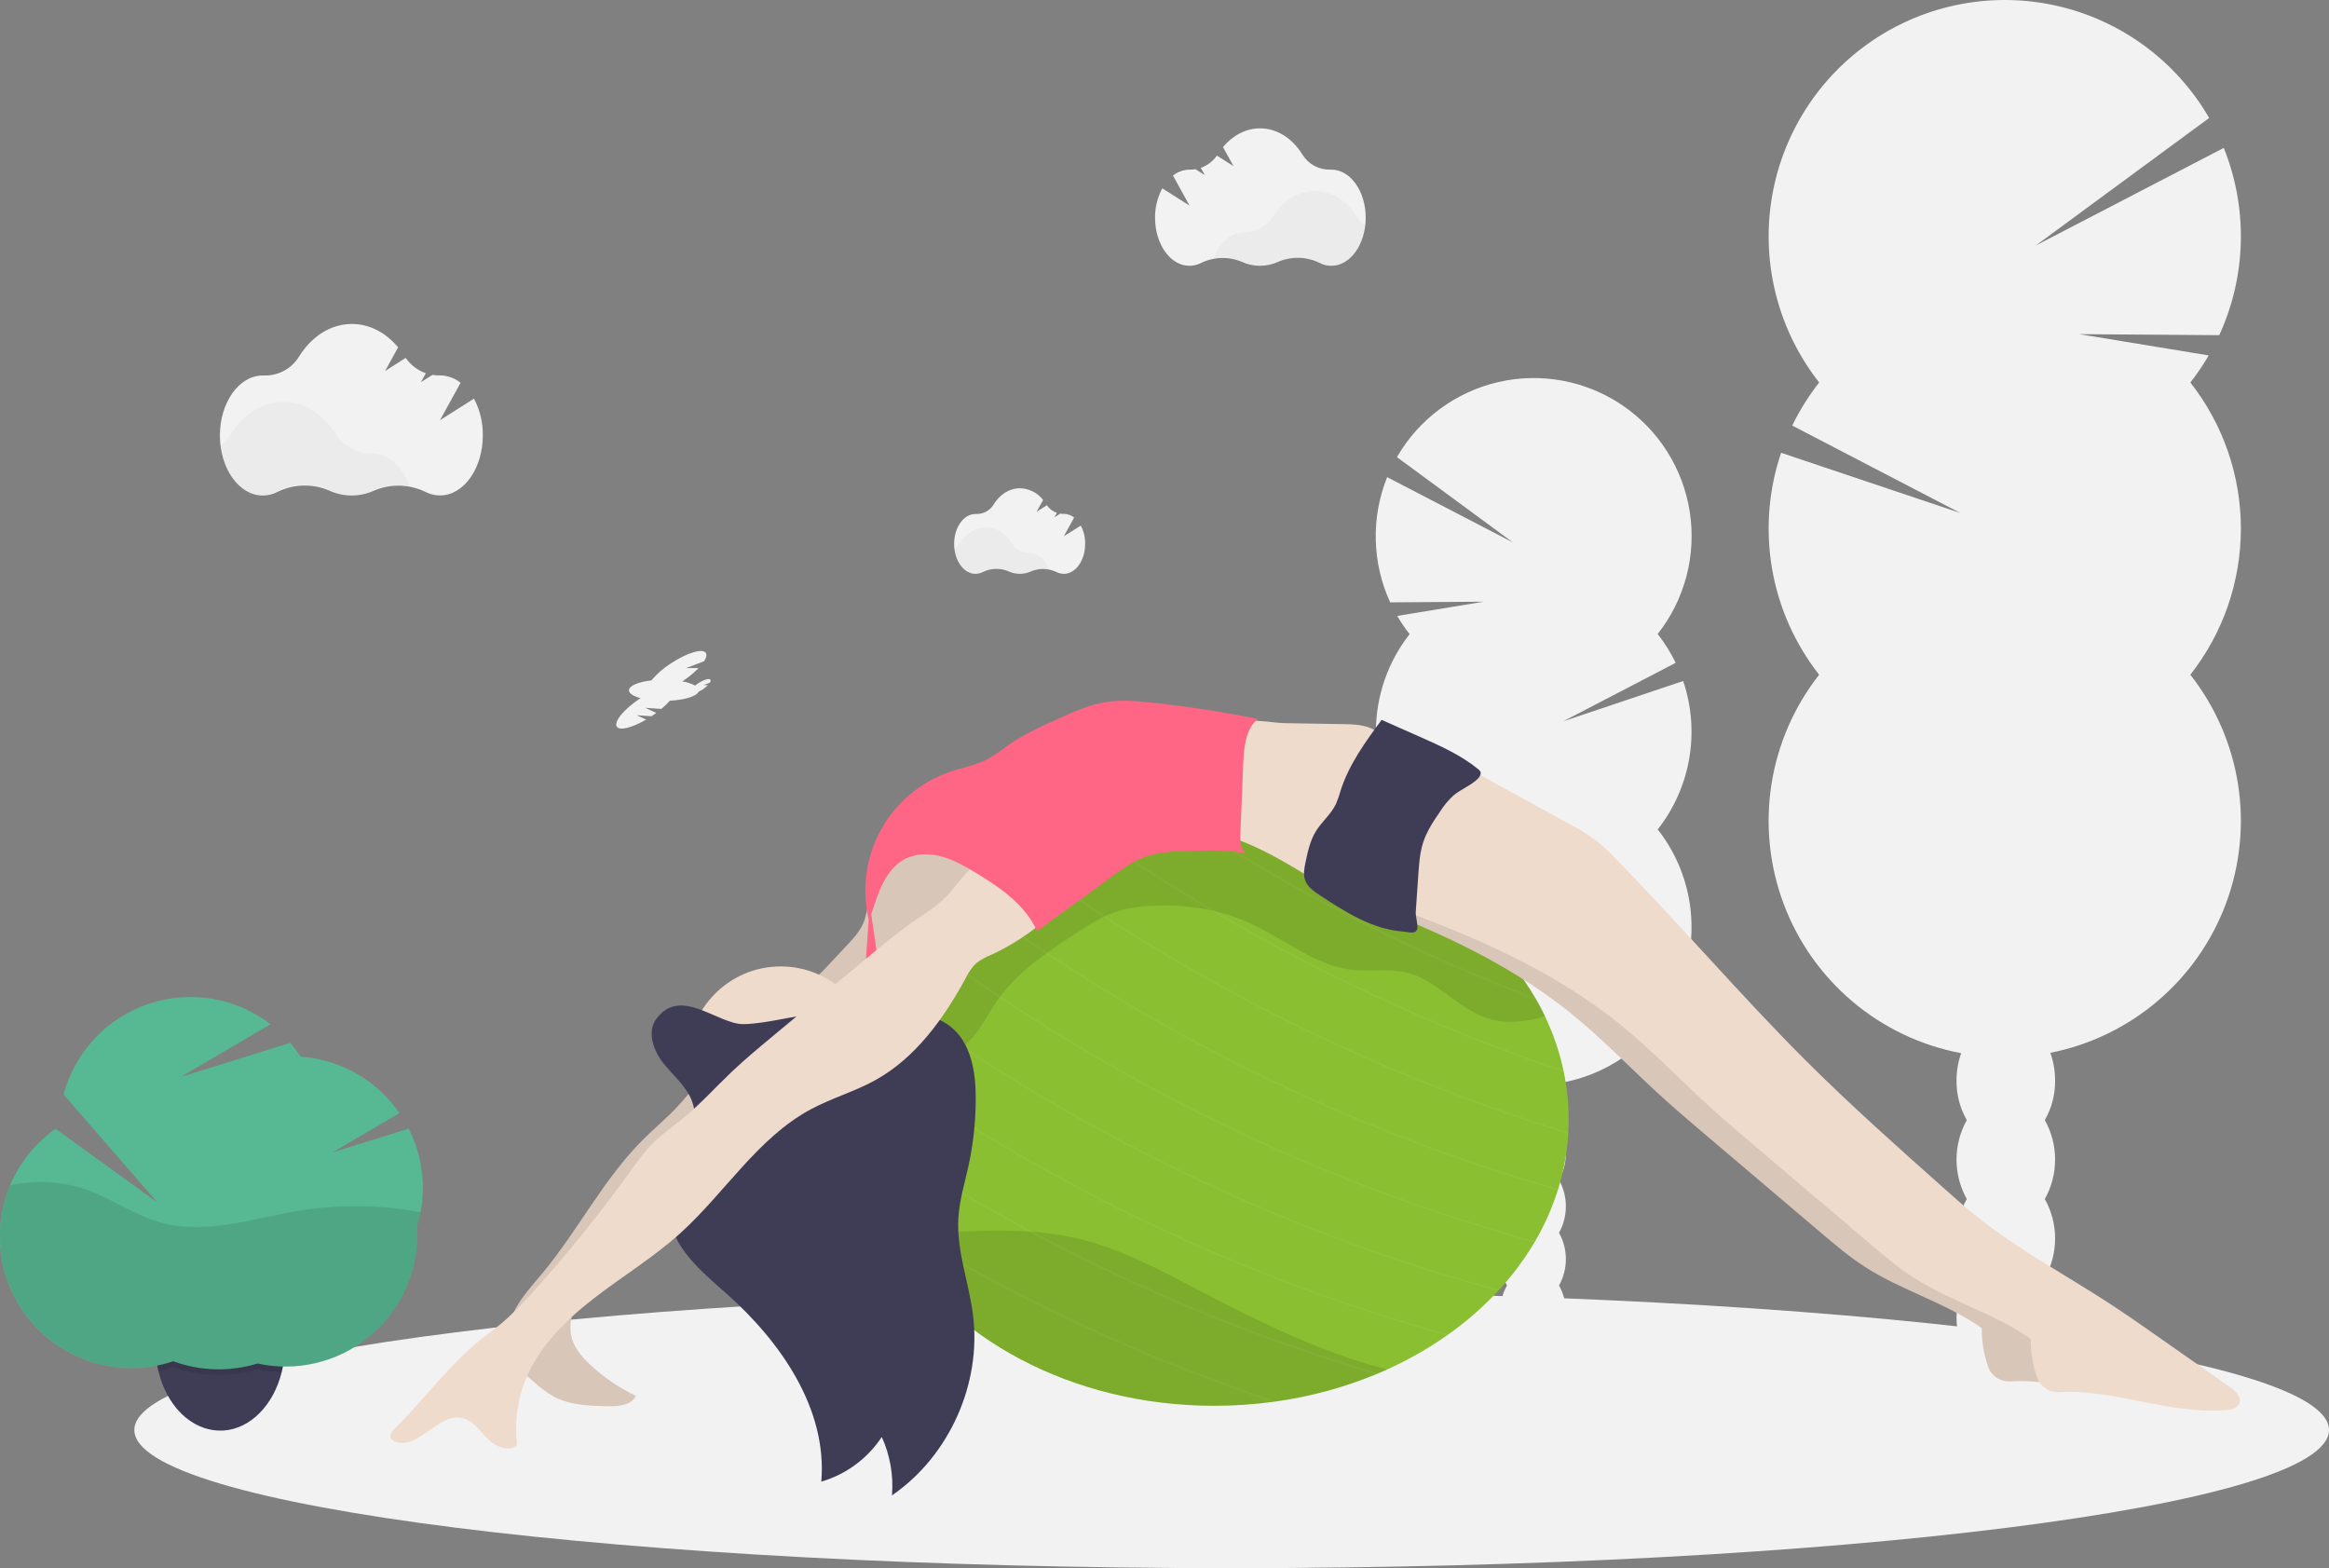 <svg width="606" height="408" viewBox="0 0 606 408" fill="none" xmlns="http://www.w3.org/2000/svg">
<rect x="0" y="0" width="606" height="408" fill="#808080" stroke="none"/>
<g clip-path="url(#clip0_689_4)">
<path d="M569.92 99.512C571.676 97.281 573.272 94.928 574.697 92.472L540.994 86.937L577.445 87.205C580.943 79.591 582.852 71.342 583.054 62.963C583.255 54.585 581.746 46.253 578.619 38.479L529.718 63.869L574.817 30.691C570.591 23.384 564.907 17.026 558.12 12.014C551.332 7.001 543.586 3.441 535.364 1.555C527.141 -0.33 518.619 -0.502 510.328 1.053C502.037 2.607 494.154 5.853 487.171 10.589C480.188 15.325 474.254 21.45 469.739 28.581C465.224 35.712 462.224 43.697 460.927 52.039C459.63 60.382 460.063 68.902 462.199 77.069C464.335 85.237 468.128 92.876 473.343 99.512C470.613 102.988 468.264 106.746 466.336 110.724L510.084 133.472L463.44 117.805C460.163 127.495 459.351 137.85 461.079 147.933C462.807 158.016 467.02 167.508 473.337 175.552C466.807 183.862 462.528 193.717 460.912 204.165C459.297 214.613 460.4 225.301 464.115 235.198C467.83 245.095 474.031 253.867 482.12 260.666C490.209 267.465 499.913 272.062 510.295 274.014C509.482 276.307 509.071 278.724 509.081 281.158C509.045 284.758 509.968 288.303 511.754 291.428C510.001 294.566 509.081 298.102 509.081 301.698C509.081 305.294 510.001 308.829 511.754 311.968C510.001 315.107 509.081 318.642 509.081 322.238C509.081 325.834 510.001 329.37 511.754 332.508C510.001 335.647 509.081 339.183 509.081 342.779C509.081 346.374 510.001 349.91 511.754 353.049C509.968 356.174 509.045 359.719 509.081 363.319C509.081 372.602 514.822 380.122 521.908 380.122C528.994 380.122 534.734 372.602 534.734 363.319C534.768 359.718 533.844 356.173 532.055 353.049C533.812 349.911 534.734 346.375 534.734 342.779C534.734 339.182 533.812 335.646 532.055 332.508C533.812 329.371 534.734 325.835 534.734 322.238C534.734 318.642 533.812 315.105 532.055 311.968C533.812 308.831 534.734 305.294 534.734 301.698C534.734 298.101 533.812 294.565 532.055 291.428C533.844 288.303 534.768 284.758 534.734 281.158C534.743 278.69 534.321 276.239 533.486 273.917C543.807 271.884 553.433 267.234 561.444 260.411C569.455 253.588 575.582 244.822 579.238 234.951C582.894 225.079 583.957 214.434 582.326 204.034C580.694 193.633 576.423 183.826 569.92 175.552C578.439 164.713 583.071 151.323 583.071 137.532C583.071 123.741 578.439 110.351 569.92 99.512Z" fill="#F2F2F2"/>
<path d="M366.749 164.956C365.578 163.462 364.512 161.89 363.557 160.249L386.092 156.546L361.721 156.723C359.382 151.632 358.106 146.116 357.97 140.514C357.835 134.913 358.844 129.342 360.934 124.144L393.64 141.124L363.483 118.934C366.303 114.039 370.102 109.778 374.642 106.417C379.181 103.056 384.364 100.668 389.867 99.402C395.37 98.135 401.075 98.017 406.625 99.056C412.175 100.095 417.452 102.267 422.126 105.438C426.8 108.609 430.771 112.71 433.791 117.485C436.811 122.26 438.814 127.607 439.677 133.192C440.54 138.777 440.244 144.48 438.806 149.946C437.368 155.411 434.821 160.521 431.322 164.956C433.15 167.279 434.721 169.792 436.008 172.453L406.752 187.665L437.958 177.183C440.151 183.663 440.694 190.589 439.537 197.332C438.38 204.075 435.561 210.422 431.333 215.799C435.702 221.355 438.565 227.945 439.647 234.932C440.728 241.919 439.992 249.067 437.508 255.685C435.024 262.304 430.877 268.17 425.468 272.717C420.058 277.264 413.569 280.338 406.626 281.643C407.168 283.176 407.442 284.792 407.436 286.418C407.457 288.819 406.839 291.182 405.646 293.265C406.82 295.363 407.436 297.727 407.436 300.132C407.436 302.536 406.82 304.901 405.646 306.998C406.82 309.097 407.436 311.463 407.436 313.868C407.436 316.273 406.82 318.639 405.646 320.738C406.82 322.836 407.436 325.2 407.436 327.604C407.436 330.009 406.82 332.373 405.646 334.471C406.839 336.554 407.457 338.917 407.436 341.318C407.436 347.52 403.599 352.552 398.884 352.552C394.17 352.552 390.333 347.52 390.333 341.318C390.312 338.917 390.93 336.554 392.123 334.471C390.949 332.373 390.333 330.009 390.333 327.604C390.333 325.2 390.949 322.836 392.123 320.738C390.949 318.639 390.333 316.273 390.333 313.868C390.333 311.463 390.949 309.097 392.123 306.998C390.949 304.901 390.333 302.536 390.333 300.132C390.333 297.727 390.949 295.363 392.123 293.265C390.93 291.182 390.312 288.819 390.333 286.418C390.328 284.767 390.611 283.127 391.171 281.574C384.27 280.215 377.832 277.106 372.475 272.545C367.117 267.983 363.019 262.121 360.574 255.52C358.128 248.92 357.416 241.801 358.507 234.846C359.597 227.891 362.453 221.333 366.8 215.799C361.106 208.551 358.01 199.598 358.01 190.378C358.01 181.157 361.106 172.204 366.8 164.956H366.749Z" fill="#F2F2F2"/>
<path d="M320.476 408C478.166 408 606 391.907 606 372.054C606 352.202 478.166 336.109 320.476 336.109C162.785 336.109 34.952 352.202 34.952 372.054C34.952 391.907 162.785 408 320.476 408Z" fill="#F2F2F2"/>
<path d="M408.16 291.205C408.16 292.346 408.125 293.487 408.063 294.583C408.063 294.748 408.063 294.908 408.063 295.074C407.758 299.894 406.884 304.661 405.458 309.275C405.418 309.418 405.366 309.572 405.321 309.714C403.86 314.307 401.898 318.725 399.472 322.889L399.227 323.3C396.62 327.688 393.563 331.791 390.105 335.544L389.752 335.92C385.866 340.094 381.562 343.856 376.908 347.149C376.748 347.269 376.583 347.389 376.423 347.497C371.548 350.913 366.362 353.863 360.934 356.307C360.188 356.643 359.435 356.974 358.654 357.3L357.97 357.585C349.665 361.006 340.964 363.369 332.071 364.62L330.982 364.768C325.989 365.428 320.958 365.758 315.921 365.755C278.592 365.755 246.44 347.828 231.931 322.033C230.954 320.31 230.063 318.552 229.257 316.761L228.927 316.025C225.847 309.012 224.094 301.488 223.756 293.836C223.756 293.647 223.756 293.465 223.756 293.265C223.756 292.58 223.728 291.89 223.728 291.2C223.725 285.865 224.423 280.553 225.803 275.401C225.843 275.241 225.883 275.087 225.928 274.933C227.378 269.683 229.485 264.637 232.199 259.915C232.273 259.784 232.347 259.647 232.427 259.516C235.101 254.943 238.267 250.677 241.868 246.792C241.962 246.675 242.063 246.562 242.17 246.456L242.215 246.41C242.666 245.931 243.122 245.446 243.589 244.972L244.29 244.265C244.752 243.803 245.225 243.352 245.698 242.895H245.727C246.867 241.823 248.028 240.782 249.21 239.774C250.852 238.382 252.568 237.041 254.341 235.752L254.723 235.467C259.43 232.107 264.433 229.183 269.67 226.731C269.824 226.657 269.984 226.577 270.138 226.514C276.039 223.787 282.183 221.621 288.489 220.044C288.688 219.987 288.882 219.942 289.059 219.896C296.869 217.988 304.862 216.926 312.899 216.729C313.167 216.729 313.435 216.729 313.709 216.729C314.439 216.729 315.174 216.701 315.909 216.701C352.902 216.701 384.809 234.314 399.506 259.721C399.637 259.95 399.762 260.178 399.894 260.4L400.464 261.399C400.777 261.969 401.074 262.54 401.37 263.145C401.507 263.419 401.638 263.687 401.769 263.961C401.849 264.12 401.934 264.28 402.009 264.446C404.159 268.922 405.772 273.637 406.814 278.493C406.86 278.681 406.894 278.864 406.934 279.064C407.747 283.06 408.157 287.127 408.16 291.205Z" fill="#8BBF32"/>
<g opacity="0.2">
<path opacity="0.2" d="M399.911 260.349C395.696 258.751 391.515 257.089 387.369 255.362C361.495 244.642 336.594 231.705 312.945 216.695H313.755C340.868 233.823 369.606 248.226 399.551 259.693C399.66 259.915 399.785 260.127 399.911 260.349Z" fill="#F2F2F2"/>
</g>
<g opacity="0.2">
<path opacity="0.2" d="M406.928 278.995C396.667 275.572 386.514 271.768 376.469 267.584C350.329 256.761 325.182 243.676 301.315 228.477C296.816 225.613 292.54 222.789 288.489 220.004L289.059 219.862C293.015 222.566 297.196 225.32 301.6 228.124C334.525 249.062 369.849 265.958 406.809 278.447C406.854 278.63 406.888 278.813 406.928 278.995Z" fill="#F2F2F2"/>
</g>
<g opacity="0.2">
<path opacity="0.2" d="M408.063 294.583C408.063 294.748 408.063 294.914 408.063 295.074C393.739 290.703 379.591 285.629 365.62 279.851C339.476 269.019 314.325 255.925 290.455 240.716C282.902 235.906 275.97 231.193 269.687 226.697L270.155 226.475C276.386 230.931 283.267 235.604 290.735 240.362C327.251 263.596 366.711 281.832 408.063 294.583Z" fill="#F2F2F2"/>
</g>
<g opacity="0.2">
<path opacity="0.2" d="M405.429 309.269C405.389 309.423 405.338 309.572 405.292 309.72C388.111 304.812 371.225 298.926 354.715 292.09C328.573 281.262 303.426 268.169 279.561 252.96C270.178 246.986 261.758 241.155 254.341 235.718L254.723 235.438C262.134 240.853 270.503 246.655 279.841 252.606C318.788 277.395 361.079 296.476 405.429 309.269Z" fill="#F2F2F2"/>
</g>
<g opacity="0.2">
<path opacity="0.2" d="M399.443 322.889L399.198 323.299C380.367 318.14 361.877 311.806 343.838 304.334C317.696 293.503 292.547 280.41 268.678 265.205C258.622 258.797 249.66 252.549 241.885 246.781C241.976 246.673 242.078 246.558 242.187 246.45C249.974 252.213 258.93 258.432 268.981 264.851C298.836 283.879 343.553 307.552 399.443 322.889Z" fill="#F2F2F2"/>
</g>
<g opacity="0.2">
<path opacity="0.2" d="M390.082 335.544L389.729 335.92C370.411 330.698 351.449 324.237 332.961 316.578C306.818 305.748 281.669 292.655 257.801 277.449C248.27 271.367 239.718 265.438 232.199 259.915C232.273 259.784 232.347 259.653 232.427 259.522C239.946 265.051 248.52 270.996 258.081 277.089C288.226 296.3 333.485 320.224 390.082 335.544Z" fill="#F2F2F2"/>
</g>
<g opacity="0.2">
<path opacity="0.2" d="M376.885 347.149C376.725 347.269 376.56 347.389 376.401 347.497C357.93 342.39 339.79 336.153 322.083 328.823C295.94 317.994 270.792 304.901 246.924 289.693C239.228 284.786 232.165 279.994 225.786 275.401C225.826 275.247 225.865 275.092 225.911 274.938C232.336 279.543 239.445 284.393 247.209 289.34C276.939 308.282 321.371 331.807 376.885 347.149Z" fill="#F2F2F2"/>
</g>
<g opacity="0.2">
<path opacity="0.2" d="M358.648 357.3L357.964 357.585C342.101 352.909 326.497 347.395 311.218 341.067C296.396 334.933 281.796 328.012 267.555 320.384C256.838 314.633 246.339 308.484 236.058 301.938C231.76 299.199 227.667 296.498 223.779 293.835C223.779 293.647 223.779 293.465 223.779 293.265C227.762 295.985 231.96 298.754 236.372 301.572C245.738 307.546 256.57 313.971 268.747 320.458C297.395 335.742 327.516 348.086 358.648 357.3Z" fill="#F2F2F2"/>
</g>
<g opacity="0.2">
<path opacity="0.2" d="M332.071 364.62L330.982 364.768C320.656 361.311 310.433 357.49 300.312 353.306C278.412 344.232 257.207 333.563 236.868 321.382C234.329 319.861 231.802 318.32 229.286 316.761L228.955 316.025C231.726 317.752 234.61 319.511 237.609 321.303C267.457 339.082 299.126 353.605 332.071 364.62Z" fill="#F2F2F2"/>
</g>
<path opacity="0.1" d="M360.911 356.307C360.165 356.643 359.412 356.974 358.631 357.3L357.947 357.585C349.65 361.004 340.957 363.368 332.071 364.62L330.982 364.768C325.989 365.428 320.958 365.758 315.921 365.755C278.592 365.755 246.44 347.828 231.931 322.033C233.561 321.782 235.198 321.571 236.839 321.382L237.581 321.303C241.993 320.835 246.44 320.572 250.875 320.384C256.424 320.093 261.984 320.093 267.532 320.384C267.92 320.384 268.308 320.43 268.673 320.464C272.454 320.732 276.209 321.281 279.909 322.107C291.168 324.663 301.486 330.215 311.714 335.572C327.511 343.823 343.661 351.868 360.911 356.307Z" fill="black"/>
<path opacity="0.1" d="M399.529 259.67C384.832 234.263 352.925 216.649 315.932 216.649C315.197 216.649 314.461 216.649 313.732 216.649H312.922C304.885 216.844 296.892 217.905 289.082 219.816L288.511 219.959C282.207 221.541 276.064 223.707 270.161 226.429L269.693 226.651C264.455 229.103 259.451 232.029 254.746 235.393L254.364 235.672C249.983 238.832 245.922 242.413 242.238 246.364C241.759 251.231 240.938 255.996 238.818 260.383C237.324 263.464 235.779 266.431 237.894 269.512C239.314 271.583 242.386 274.208 245.003 274.311C252.192 274.602 256.188 264.982 259.574 260.189C264.762 252.852 272.452 247.757 279.966 242.833C283.175 240.727 286.419 238.605 290.039 237.344C293.092 236.355 296.267 235.796 299.474 235.684C308.213 235.193 317.147 236.522 325.128 240.145C334.249 244.282 342.344 251.414 352.298 252.401C356.807 252.846 361.419 251.973 365.837 253.006C373.687 254.849 379.131 262.26 386.77 264.851C391.713 266.528 397.032 265.992 402.06 264.349C401.41 262.979 400.713 261.631 399.968 260.303C399.785 260.127 399.66 259.915 399.529 259.67Z" fill="black"/>
<path d="M175.949 288.261C173.247 291.114 170.214 293.619 167.427 296.386C157.102 306.656 150.484 320.002 141.203 331.19C138.7 334.209 135.981 337.107 134.117 340.553C132.253 344 131.318 348.193 132.652 351.879C133.792 355.04 136.42 357.408 138.974 359.593C140.549 361.04 142.279 362.309 144.133 363.376C148.42 365.658 153.494 365.784 158.351 365.858C161.03 365.898 164.297 365.596 165.443 363.171C161.101 361.1 157.102 358.375 153.585 355.091C151.573 353.209 149.674 351.052 148.859 348.422C147.468 343.937 149.526 339.053 152.439 335.373C155.352 331.693 159.109 328.743 161.954 325.011C164.799 321.28 166.634 316.995 170.06 313.948C172.432 311.843 175.379 310.525 178.041 308.773C181.929 306.211 185.139 302.765 188.303 299.353L205.12 281.249C205.526 280.902 205.805 280.431 205.913 279.908C205.981 279.229 205.479 278.636 205.001 278.145C201.341 274.385 194.443 267.784 189.415 272.736C184.569 277.506 180.641 283.309 175.949 288.261Z" fill="#EFDBCC"/>
<path opacity="0.1" d="M175.949 288.261C173.247 291.114 170.214 293.619 167.427 296.386C157.102 306.656 150.484 320.002 141.203 331.19C138.7 334.209 135.981 337.107 134.117 340.553C132.253 344 131.318 348.193 132.652 351.879C133.792 355.04 136.42 357.408 138.974 359.593C140.549 361.04 142.279 362.309 144.133 363.376C148.42 365.658 153.494 365.784 158.351 365.858C161.03 365.898 164.297 365.596 165.443 363.171C161.101 361.1 157.102 358.375 153.585 355.091C151.573 353.209 149.674 351.052 148.859 348.422C147.468 343.937 149.526 339.053 152.439 335.373C155.352 331.693 159.109 328.743 161.954 325.011C164.799 321.28 166.634 316.995 170.06 313.948C172.432 311.843 175.379 310.525 178.041 308.773C181.929 306.211 185.139 302.765 188.303 299.353L205.12 281.249C205.526 280.902 205.805 280.431 205.913 279.908C205.981 279.229 205.479 278.636 205.001 278.145C201.341 274.385 194.443 267.784 189.415 272.736C184.569 277.506 180.641 283.309 175.949 288.261Z" fill="black"/>
<path d="M199.984 255.351C203.376 254.632 207.03 256.441 210.308 255.317C212.166 254.678 213.586 253.194 214.926 251.756L220.398 245.919C221.943 244.27 223.517 242.587 224.469 240.533C225.312 238.719 225.609 236.716 226.019 234.753C227.023 229.732 228.739 224.586 232.507 221.128C237.204 216.803 244.444 215.993 250.476 218.059C256.507 220.124 261.416 224.734 265.024 230.006C261.798 233.886 258.183 237.469 254.962 241.349C253.933 242.708 252.722 243.919 251.365 244.949C249.863 245.866 248.247 246.582 246.559 247.078C240.762 249.132 234.588 252.104 232.199 257.781C231.367 259.756 231.059 261.907 230.603 264.001C229.725 267.96 228.123 271.88 225.227 274.716C222.331 277.552 217.958 279.104 214.099 277.877C209.829 276.519 207.212 272.331 205.012 268.428C202.672 264.355 200.976 259.943 199.984 255.351Z" fill="#EFDBCC"/>
<path opacity="0.1" d="M199.984 255.351C203.376 254.632 207.03 256.441 210.308 255.317C212.166 254.678 213.586 253.194 214.926 251.756L220.398 245.919C221.943 244.27 223.517 242.587 224.469 240.533C225.312 238.719 225.609 236.716 226.019 234.753C227.023 229.732 228.739 224.586 232.507 221.128C237.204 216.803 244.444 215.993 250.476 218.059C256.507 220.124 261.416 224.734 265.024 230.006C261.798 233.886 258.183 237.469 254.962 241.349C253.933 242.708 252.722 243.919 251.365 244.949C249.863 245.866 248.247 246.582 246.559 247.078C240.762 249.132 234.588 252.104 232.199 257.781C231.367 259.756 231.059 261.907 230.603 264.001C229.725 267.96 228.123 271.88 225.227 274.716C222.331 277.552 217.958 279.104 214.099 277.877C209.829 276.519 207.212 272.331 205.012 268.428C202.672 264.355 200.976 259.943 199.984 255.351Z" fill="black"/>
<path d="M348.495 232.688C369.919 240.362 391.217 249.451 408.924 263.784C417.03 270.351 424.253 277.928 431.96 284.963C435.997 288.649 440.164 292.181 444.331 295.718L473.913 320.823C477.573 323.933 481.25 327.048 485.314 329.65C494.874 335.801 506.276 338.927 515.637 345.54C515.62 348.955 516.179 352.348 517.29 355.576C517.714 356.765 518.516 357.782 519.572 358.471C520.628 359.161 521.881 359.484 523.139 359.394C537.881 358.543 552.829 365.704 567.679 363.901C568.108 363.854 568.52 363.709 568.883 363.476C569.245 363.244 569.55 362.93 569.771 362.56C570.769 360.814 569.065 359.182 567.571 358.138L547.407 344.011C544.084 341.683 540.76 339.355 537.374 337.124C525.129 329.068 512.051 322.227 500.701 312.978C498.278 311.004 495.946 308.927 493.609 306.844C481.25 295.855 468.885 284.855 457.169 273.181C440.141 256.207 424.036 237.27 407.156 220.147C405.552 218.439 403.822 216.854 401.98 215.406C400.179 214.122 398.292 212.964 396.331 211.942L374.901 200.16C371.657 198.374 368.06 196.531 364.44 197.233C363.543 197.012 362.606 197.016 361.71 197.245C360.815 197.474 359.991 197.921 359.31 198.545C357.93 199.818 357.029 201.501 356.117 203.15C354.926 205.146 353.988 207.283 353.324 209.512C352.56 212.541 352.811 215.788 351.927 218.766C351.357 220.735 350.297 222.532 349.578 224.472C348.636 227.102 348.267 229.903 348.495 232.688Z" fill="#EFDBCC"/>
<path opacity="0.1" d="M348.495 232.688C369.919 240.362 391.217 249.451 408.924 263.784C417.03 270.351 424.253 277.928 431.96 284.963C435.997 288.649 440.164 292.181 444.331 295.718L473.913 320.823C477.573 323.933 481.25 327.048 485.314 329.65C494.874 335.801 506.276 338.927 515.637 345.54C515.62 348.955 516.179 352.348 517.29 355.576C517.714 356.765 518.516 357.782 519.572 358.471C520.628 359.161 521.881 359.484 523.139 359.394C537.881 358.543 552.829 365.704 567.679 363.901C568.108 363.854 568.52 363.709 568.883 363.476C569.245 363.244 569.55 362.93 569.771 362.56C570.769 360.814 569.065 359.182 567.571 358.138L547.407 344.011C544.084 341.683 540.76 339.355 537.374 337.124C525.129 329.068 512.051 322.227 500.701 312.978C498.278 311.004 495.946 308.927 493.609 306.844C481.25 295.855 468.885 284.855 457.169 273.181C440.141 256.207 424.036 237.27 407.156 220.147C405.552 218.439 403.822 216.854 401.98 215.406C400.179 214.122 398.292 212.964 396.331 211.942L374.901 200.16C371.657 198.374 368.06 196.531 364.44 197.233C363.543 197.012 362.606 197.016 361.71 197.245C360.815 197.474 359.991 197.921 359.31 198.545C357.93 199.818 357.029 201.501 356.117 203.15C354.926 205.146 353.988 207.283 353.324 209.512C352.56 212.541 352.811 215.788 351.927 218.766C351.357 220.735 350.297 222.532 349.578 224.472C348.636 227.102 348.267 229.903 348.495 232.688Z" fill="black"/>
<path d="M203.136 299.724C216.457 299.724 227.256 288.916 227.256 275.583C227.256 262.251 216.457 251.443 203.136 251.443C189.815 251.443 179.016 262.251 179.016 275.583C179.016 288.916 189.815 299.724 203.136 299.724Z" fill="#EFDBCC"/>
<path d="M349.92 188.412C353.29 188.469 357.115 188.732 359.235 191.351C361.356 193.969 360.877 197.558 360.341 200.788C358.665 210.995 356.921 221.385 352.258 230.617C351.931 231.45 351.351 232.158 350.599 232.642C349.259 233.333 347.669 232.523 346.386 231.729C337.042 225.921 327.699 219.668 317.05 216.895C316.407 216.812 315.817 216.498 315.391 216.01C315.245 215.704 315.161 215.372 315.144 215.033C315.128 214.694 315.178 214.355 315.294 214.036C316.354 209.306 317.694 204.633 318.526 199.852C319.028 196.999 318.099 190.152 320.624 188.384C323.298 186.501 330.999 188.093 334.163 188.144L349.92 188.412Z" fill="#EFDBCC"/>
<path d="M361.265 235.529C382.689 243.204 403.987 252.293 421.665 266.62C429.771 273.192 436.994 280.77 444.702 287.805C448.738 291.491 452.905 295.022 457.072 298.554L486.654 323.659C490.314 326.763 493.991 329.884 498.055 332.48C507.656 338.653 519.057 341.769 528.384 348.353C528.366 351.77 528.925 355.165 530.037 358.395C530.462 359.583 531.264 360.599 532.32 361.289C533.376 361.978 534.628 362.302 535.886 362.212C550.628 361.356 565.576 368.523 580.426 366.72C580.855 366.672 581.267 366.525 581.63 366.292C581.993 366.058 582.297 365.744 582.518 365.373C583.516 363.661 581.811 361.995 580.318 360.951L560.154 346.83C556.831 344.502 553.507 342.174 550.121 339.943C537.898 331.887 524.821 325.045 513.47 315.802C511.048 313.828 508.716 311.746 506.379 309.669C494.019 298.68 481.654 287.679 469.933 276.005C452.911 259.031 436.806 240.094 419.926 222.943C418.312 221.257 416.576 219.694 414.733 218.264C412.93 216.984 411.043 215.829 409.083 214.806L387.654 203.024C384.41 201.238 380.813 199.396 377.193 200.097C376.296 199.874 375.359 199.876 374.463 200.104C373.568 200.332 372.743 200.779 372.062 201.404C370.683 202.676 369.782 204.365 368.87 206.014C367.68 208.009 366.742 210.144 366.076 212.37C365.313 215.4 365.563 218.646 364.68 221.63C364.11 223.599 363.049 225.396 362.331 227.336C361.398 229.96 361.034 232.754 361.265 235.529Z" fill="#EFDBCC"/>
<path d="M368.374 237.298L369.052 227.422C369.246 224.66 369.44 221.864 370.289 219.234C371.253 216.25 373.009 213.597 374.793 211.018C375.745 209.514 376.896 208.146 378.213 206.95C380.157 205.312 382.671 204.422 384.484 202.648C385.003 202.14 385.488 201.393 385.18 200.736C385.038 200.491 384.843 200.281 384.61 200.12C380.14 196.451 374.782 194.066 369.491 191.721L359.492 187.294C355.285 193 351.004 198.882 348.837 205.649C348.51 206.851 348.101 208.029 347.612 209.175C346.329 211.851 343.895 213.802 342.35 216.336C340.896 218.721 340.292 221.511 339.716 224.244C339.374 225.847 339.043 227.559 339.619 229.093C340.258 230.805 341.899 231.912 343.393 232.911C350.012 237.253 357.001 241.732 364.896 242.348C366.344 242.456 368.271 243.181 368.733 241.777C369.058 240.836 368.3 238.451 368.374 237.298Z" fill="#3F3D56"/>
<path d="M170.79 265.05C168.293 268.4 169.969 273.278 172.557 276.559C175.145 279.84 178.606 282.59 180.054 286.509C183.526 295.884 173.84 305.338 174.171 315.312C174.467 324.201 182.317 330.643 188.993 336.548C203.176 349.101 215.296 366.594 213.7 385.491C220.152 383.6 225.726 379.482 229.434 373.869C231.6 378.624 232.514 383.854 232.091 389.063C246.958 378.878 255.424 360.05 253.184 342.162C252.118 333.695 248.857 325.439 249.364 316.926C249.638 312.31 251.012 307.843 252.004 303.324C253.267 297.498 253.898 291.552 253.885 285.591C253.885 278.79 252.625 271.235 247.266 267.053C242.706 263.499 236.435 263.379 230.654 263.407C224.549 263.447 218.443 263.476 212.349 263.858C206.129 264.246 199.716 266.3 193.593 266.454C186.775 266.625 177.169 256.492 170.79 265.05Z" fill="#3F3D56"/>
<path d="M261.951 220.392C257.92 221.724 254.29 224.053 251.399 227.165C249.581 229.139 248.076 231.393 246.189 233.304C243.943 235.587 241.201 237.298 238.572 239.124C233.55 242.604 228.847 246.513 224.149 250.415L201.004 269.644C197.384 272.65 193.764 275.663 190.349 278.904C186.137 282.898 182.249 287.257 177.751 290.937C175.117 293.094 172.284 295.017 169.867 297.419C167.586 299.701 165.739 302.331 163.869 304.939C156.252 315.522 148.069 325.685 139.356 335.384C135.656 339.509 131.831 343.572 127.333 346.795C118.006 353.522 110.926 363.593 102.728 371.666C102.033 372.351 101.269 373.327 101.696 374.211C101.951 374.635 102.36 374.943 102.837 375.073C108.834 377.309 113.999 367.57 120.247 368.95C123.097 369.578 124.847 372.277 126.888 374.337C128.929 376.396 132.429 377.914 134.562 375.946C133.831 370.216 134.575 364.395 136.722 359.034C140.217 350.356 147.149 343.515 154.549 337.786C161.948 332.058 170.003 327.174 176.953 320.903C188.611 310.388 197.128 296.044 210.958 288.621C216.374 285.711 222.359 284.01 227.758 281.032C238.208 275.247 245.516 265.056 251.228 254.575C251.901 253.138 252.81 251.824 253.919 250.689C255.111 249.75 256.437 248.994 257.853 248.447C265.198 245.054 271.789 240.221 277.235 234.234C275.525 233.008 273.923 231.695 272.219 230.463C270.831 229.543 269.562 228.457 268.439 227.228C267.299 225.881 266.558 224.266 265.589 222.794C264.619 221.322 263.605 220.923 261.951 220.392Z" fill="#EFDBCC"/>
<path d="M324.233 222.155C322.728 220.946 322.676 218.732 322.75 216.775C322.997 210.773 323.241 204.772 323.48 198.774C323.645 194.546 324.05 189.81 327.237 187.037C318.021 185.185 308.728 183.764 299.36 182.775C295.643 182.381 291.875 182.056 288.169 182.598C283.706 183.249 279.521 185.12 275.405 186.974C270.845 189.028 266.256 191.1 262.168 193.981C260.594 195.198 258.954 196.325 257.254 197.359C254.153 199.07 250.59 199.641 247.249 200.782C239.53 203.411 233.076 208.84 229.16 215.999C225.245 223.157 224.153 231.524 226.099 239.449C227.239 236.499 228.037 233.413 229.371 230.543C230.705 227.673 232.672 224.963 235.471 223.496C238.39 221.979 241.913 221.99 245.088 222.863C248.264 223.736 251.12 225.419 253.97 227.119C260.321 230.971 266.809 235.467 269.824 242.251C276.095 237.583 282.509 233.122 288.791 228.432C291.516 226.406 294.281 224.363 297.439 223.137C301.589 221.522 306.144 221.425 310.596 221.339C315.049 221.254 319.877 221.003 324.233 222.155Z" fill="#FF6584"/>
<path d="M226.076 238.901L225.318 249.428L228.055 247.169L226.686 237.857L226.076 238.901Z" fill="#FF6584"/>
<path d="M123.325 103.717L114.478 109.332L119.848 99.587C118.326 98.371 116.442 97.698 114.495 97.675H114.352C113.737 97.684 113.123 97.638 112.517 97.538L109.518 99.444L110.806 97.105C108.68 96.361 106.844 94.963 105.562 93.111L100.191 96.534L103.583 90.366C100.442 86.595 96.212 84.284 91.56 84.284C85.979 84.284 81.008 87.605 77.799 92.78C76.848 94.333 75.503 95.605 73.901 96.468C72.298 97.331 70.496 97.754 68.677 97.692H68.375C62.213 97.692 57.219 104.682 57.219 113.309C57.219 121.936 62.213 128.925 68.375 128.925C69.731 128.919 71.065 128.584 72.263 127.949C74.36 126.929 76.653 126.377 78.984 126.332C81.315 126.287 83.628 126.749 85.763 127.687C87.569 128.495 89.525 128.913 91.503 128.913C93.482 128.913 95.438 128.495 97.244 127.687C99.364 126.767 101.656 126.315 103.965 126.36C106.275 126.405 108.548 126.947 110.63 127.949C111.816 128.571 113.133 128.897 114.472 128.902C120.634 128.902 125.628 121.907 125.628 113.286C125.677 109.953 124.885 106.662 123.325 103.717Z" fill="#F2F2F2"/>
<path opacity="0.03" d="M106.65 126.569C103.431 125.955 100.103 126.317 97.09 127.607C95.282 128.409 93.325 128.821 91.347 128.817C89.368 128.812 87.413 128.39 85.609 127.578C83.474 126.641 81.16 126.18 78.83 126.226C76.499 126.273 74.206 126.826 72.109 127.847C70.91 128.479 69.576 128.812 68.221 128.817C62.749 128.817 58.194 123.299 57.247 116.019C58.341 115.221 59.27 114.22 59.984 113.069C63.188 107.894 68.164 104.568 73.746 104.568C79.326 104.568 84.235 107.848 87.427 112.972C88.387 114.522 89.732 115.798 91.33 116.674C92.929 117.55 94.727 117.996 96.549 117.97H96.691C101.041 117.97 104.815 121.468 106.65 126.569Z" fill="black"/>
<path d="M281.22 136.747L276.808 139.526L279.487 134.653C278.729 134.046 277.79 133.711 276.819 133.701H276.774C276.468 133.704 276.163 133.681 275.861 133.632L274.362 134.579L275.006 133.438C273.945 133.068 273.029 132.371 272.39 131.447L269.71 133.159L271.42 130.083C270.704 129.155 269.789 128.399 268.742 127.872C267.695 127.345 266.544 127.059 265.372 127.036C262.59 127.036 260.11 128.691 258.531 131.276C258.056 132.052 257.383 132.687 256.582 133.117C255.78 133.547 254.879 133.757 253.97 133.723H253.822C250.749 133.723 248.258 137.21 248.258 141.512C248.258 145.814 250.749 149.3 253.822 149.3C254.498 149.297 255.163 149.131 255.76 148.815C256.805 148.303 257.949 148.027 259.112 148.004C260.275 147.981 261.429 148.213 262.493 148.684C263.39 149.085 264.361 149.295 265.343 149.3C266.325 149.301 267.297 149.095 268.194 148.695C269.251 148.236 270.394 148.01 271.546 148.033C272.698 148.056 273.831 148.326 274.869 148.826C275.463 149.136 276.122 149.298 276.791 149.3C279.863 149.3 282.355 145.814 282.355 141.512C282.382 139.853 281.992 138.215 281.22 136.747Z" fill="#F2F2F2"/>
<path opacity="0.03" d="M272.903 148.147C271.298 147.842 269.638 148.023 268.137 148.667C267.238 149.062 266.268 149.268 265.286 149.271C264.294 149.272 263.313 149.062 262.408 148.655C261.342 148.189 260.189 147.959 259.026 147.983C257.864 148.006 256.72 148.283 255.675 148.792C255.078 149.108 254.412 149.275 253.737 149.277C251.006 149.277 248.737 146.521 248.264 142.892C248.808 142.494 249.271 141.994 249.626 141.42C251.228 138.836 253.708 137.181 256.467 137.181C259.226 137.181 261.701 138.819 263.308 141.369C263.788 142.144 264.461 142.782 265.26 143.219C266.059 143.657 266.958 143.881 267.869 143.868H267.937C270.104 143.857 271.991 145.603 272.903 148.147Z" fill="black"/>
<path d="M302.427 49L309.513 53.502L305.209 45.668C306.429 44.696 307.937 44.158 309.496 44.139H309.61C310.102 44.144 310.594 44.107 311.081 44.031L313.487 45.554L312.438 43.671C314.139 43.078 315.609 41.961 316.639 40.482L320.943 43.209L318.224 38.268C320.738 35.244 324.13 33.395 327.858 33.395C332.333 33.395 336.313 36.054 338.884 40.202C339.644 41.443 340.719 42.461 342 43.151C343.28 43.842 344.721 44.181 346.175 44.133H346.414C351.351 44.133 355.353 49.73 355.353 56.646C355.353 63.561 351.363 69.153 346.414 69.153C345.329 69.149 344.262 68.883 343.302 68.377C341.62 67.556 339.78 67.112 337.909 67.076C336.039 67.039 334.183 67.411 332.47 68.165C331.015 68.814 329.44 69.15 327.847 69.153C326.276 69.152 324.722 68.821 323.286 68.183C321.588 67.447 319.752 67.085 317.902 67.121C316.052 67.157 314.231 67.591 312.563 68.394C311.61 68.888 310.553 69.148 309.479 69.153C304.542 69.153 300.54 63.555 300.54 56.646C300.519 53.979 301.168 51.35 302.427 49Z" fill="#F2F2F2"/>
<path opacity="0.03" d="M315.767 67.31C318.347 66.818 321.015 67.108 323.429 68.143C324.875 68.79 326.442 69.124 328.026 69.124C329.611 69.124 331.178 68.79 332.624 68.143C334.337 67.391 336.193 67.021 338.063 67.057C339.933 67.094 341.773 67.536 343.456 68.354C344.414 68.864 345.483 69.132 346.568 69.135C350.952 69.135 354.601 64.713 355.365 58.865C354.487 58.226 353.741 57.422 353.17 56.497C350.599 52.355 346.614 49.691 342.144 49.691C337.675 49.691 333.736 52.321 331.165 56.423C330.397 57.66 329.322 58.678 328.046 59.377C326.77 60.077 325.334 60.435 323.879 60.417H323.765C320.265 60.423 317.249 63.224 315.767 67.31Z" fill="black"/>
<path d="M184.842 176.847C184.546 176.396 183.092 176.847 181.599 177.822C181.337 177.999 181.086 178.182 180.858 178.364C179.818 177.824 178.697 177.458 177.54 177.28L177.603 177.235C179.11 176.246 180.507 175.098 181.77 173.811H178.56L183.218 172.02C183.788 171.113 183.97 170.354 183.657 169.88C182.813 168.614 178.743 169.835 174.535 172.619C172.64 173.829 170.935 175.315 169.479 177.029C166.058 177.429 163.658 178.433 163.658 179.603C163.658 180.413 164.799 181.143 166.651 181.651L166.543 181.719C162.359 184.498 159.645 187.784 160.489 189.051C161.23 190.192 164.479 189.348 168.116 187.231L165.705 186.09L169.507 186.352L169.587 186.301C169.992 186.033 170.38 185.759 170.756 185.485L167.905 184.161L172.084 184.447C172.875 183.791 173.615 183.076 174.296 182.307C178.19 182.102 181.234 181.166 181.764 179.956C182.088 179.809 182.404 179.645 182.71 179.466C183.246 179.117 183.743 178.711 184.193 178.256H183.052L184.711 177.617C184.894 177.286 184.957 177.018 184.842 176.847Z" fill="#F2F2F2"/>
<path d="M74.099 350.162C74.112 352.114 73.921 354.063 73.529 355.976C73.449 356.335 73.369 356.689 73.289 357.031C71.163 365.561 65.166 371.803 58.011 372.203C57.772 372.203 57.532 372.203 57.282 372.203C49.717 372.203 43.32 365.67 41.205 356.672C41.148 356.432 41.097 356.193 41.04 355.953C40.638 354.041 40.437 352.093 40.441 350.139C40.441 337.952 47.984 328.075 57.282 328.075C66.58 328.075 74.099 337.974 74.099 350.162Z" fill="#3F3D56"/>
<path opacity="0.1" d="M74.099 350.162C74.112 352.114 73.921 354.063 73.529 355.976C73.449 356.335 73.369 356.689 73.289 357.031C73.033 357.031 72.788 357.031 72.531 357.003C70.678 356.9 68.836 356.646 67.024 356.244C65.417 356.747 63.774 357.128 62.11 357.385C60.835 357.577 59.55 357.697 58.262 357.745C57.829 357.745 57.396 357.745 56.962 357.745C55.42 357.746 53.879 357.643 52.35 357.436C49.88 357.108 47.453 356.505 45.116 355.639C43.834 356.065 42.528 356.416 41.205 356.689C41.148 356.449 41.097 356.21 41.04 355.97C40.638 354.058 40.437 352.11 40.441 350.156C40.441 337.969 47.984 328.092 57.282 328.092C66.58 328.092 74.099 337.974 74.099 350.162Z" fill="black"/>
<path d="M110.025 309.058C110.028 303.706 108.772 298.429 106.36 293.653L86.549 299.821L103.937 289.585C101.022 285.367 97.198 281.859 92.747 279.319C88.296 276.779 83.332 275.272 78.221 274.91C77.404 273.658 76.507 272.461 75.535 271.327L47.066 280.188L70.405 266.483C65.945 263.054 60.709 260.779 55.161 259.859C49.613 258.938 43.924 259.402 38.597 261.207C33.271 263.012 28.471 266.105 24.623 270.209C20.776 274.314 17.999 279.305 16.538 284.741L40.909 312.813L14.446 293.687C7.724 298.429 2.932 305.434 0.947 313.421C-1.039 321.409 -0.085 329.845 3.634 337.186C7.353 344.527 13.588 350.283 21.198 353.401C28.809 356.519 37.287 356.791 45.082 354.167C52.123 356.749 59.816 356.953 66.984 354.749C71.986 355.849 77.169 355.813 82.155 354.644C87.14 353.475 91.8 351.202 95.793 347.993C99.785 344.784 103.008 340.72 105.224 336.1C107.441 331.48 108.594 326.422 108.6 321.297C108.6 320.532 108.572 319.779 108.52 319.015C109.51 315.788 110.017 312.433 110.025 309.058Z" fill="#57B894"/>
<path opacity="0.1" d="M109.432 315.414C98.973 313.432 88.248 313.295 77.742 315.009C65.85 316.983 53.696 321.314 42.066 318.147C35.225 316.287 29.331 311.991 22.683 309.589C16.244 307.345 9.308 306.938 2.651 308.413C0.112 314.487 -0.626 321.163 0.525 327.645C1.677 334.127 4.669 340.139 9.145 344.964C13.62 349.789 19.389 353.221 25.762 354.851C32.135 356.481 38.842 356.24 45.082 354.156C52.122 356.741 59.815 356.949 66.984 354.749C71.986 355.849 77.169 355.813 82.155 354.644C87.14 353.475 91.8 351.202 95.793 347.993C99.785 344.784 103.008 340.72 105.224 336.1C107.441 331.48 108.594 326.422 108.6 321.297C108.6 320.532 108.572 319.779 108.52 319.015C108.892 317.833 109.197 316.631 109.432 315.414Z" fill="black"/>
</g>
<defs>
<clipPath id="clip0_689_4">
<rect width="606" height="408" fill="white"/>
</clipPath>
</defs>
</svg>
